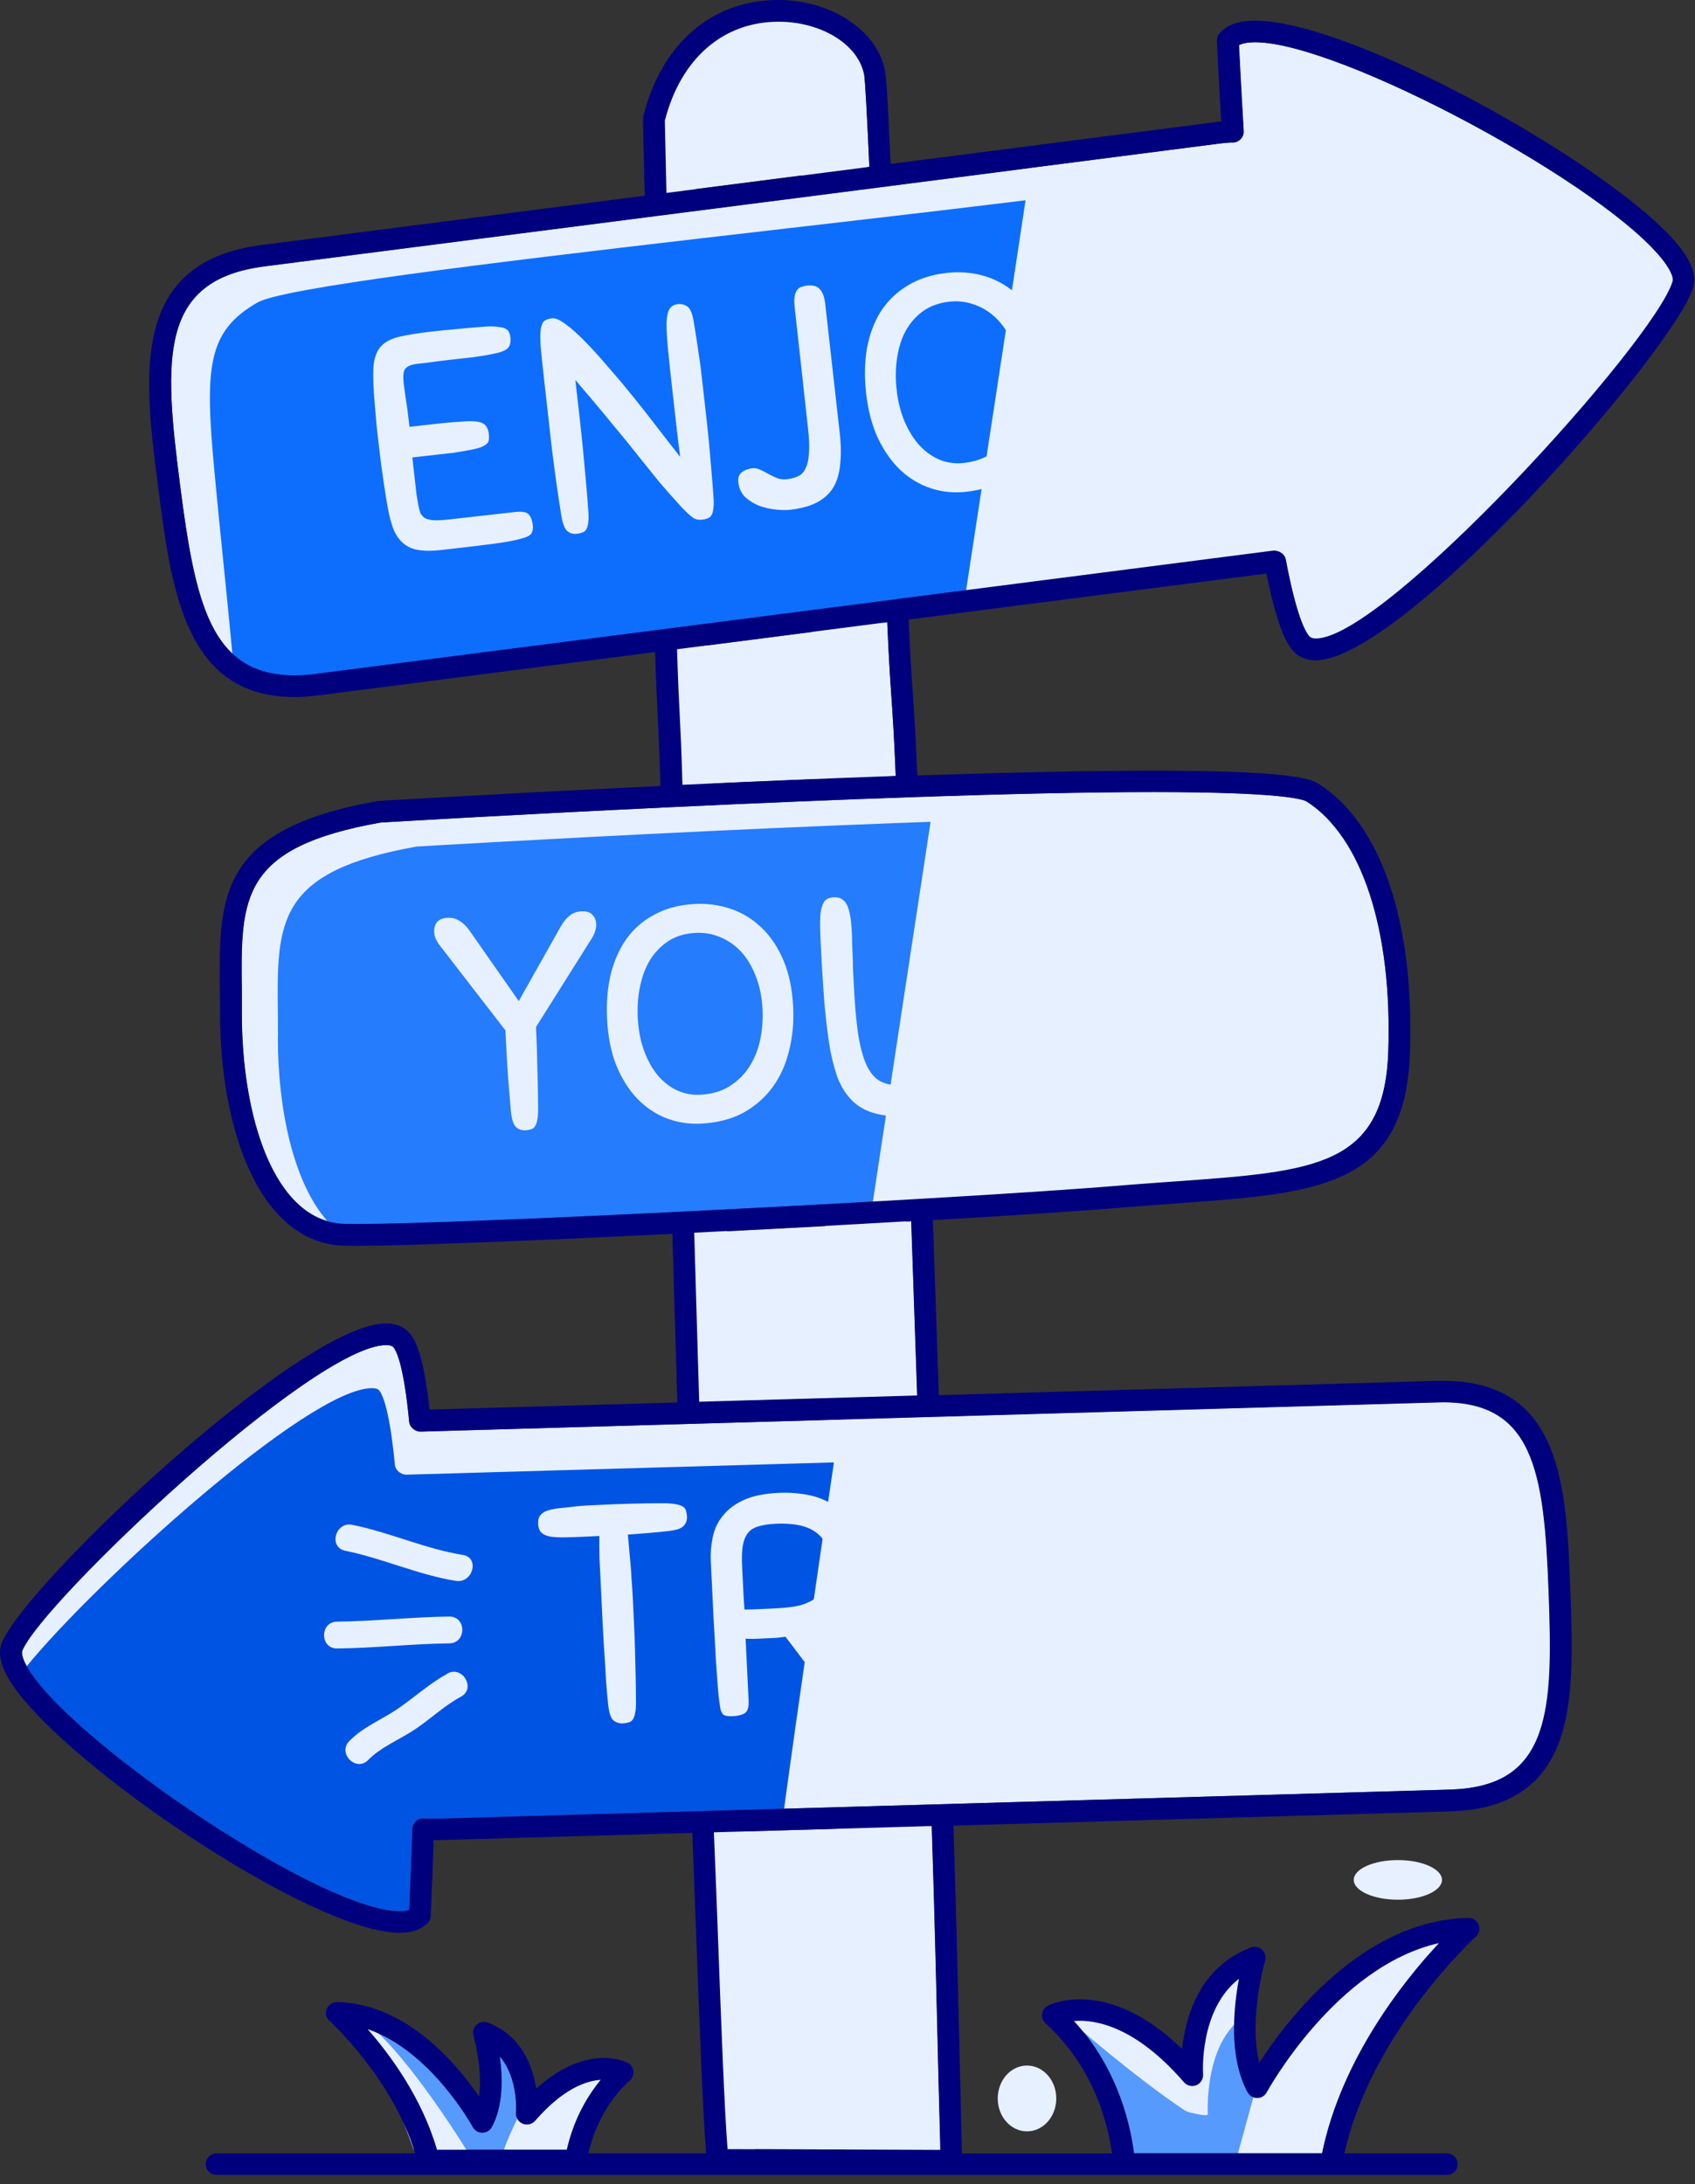 <svg width="52" height="67" viewBox="0 0 52 67" fill="none" xmlns="http://www.w3.org/2000/svg">
<rect x="0" y="0" width="52" height="67" fill="#333333" stroke="none"/>
<path d="M20.945 37.171C23.464 37.046 25.992 36.912 28.257 36.778C28.257 36.778 28.257 36.778 28.261 36.778C30.812 36.631 33.054 36.483 34.488 36.363C35.055 36.318 35.591 36.278 36.105 36.242C40.344 35.938 42.47 35.782 42.59 32.262C42.72 28.537 41.786 25.669 40.089 24.593C39.982 24.526 39.325 24.303 35.395 24.303C27.297 24.303 11.838 25.227 11.681 25.236C7.371 26 7.384 27.55 7.42 30.364C7.42 30.601 7.42 30.846 7.42 31.096C7.42 34.21 8.371 37.417 10.502 37.546C10.605 37.551 10.757 37.555 10.962 37.555C12.481 37.555 16.523 37.39 20.936 37.175C20.936 37.175 20.936 37.175 20.941 37.175L20.945 37.171Z" fill="#257CFD"/>
<g style="mix-blend-mode:multiply">
<path d="M40.088 24.593C39.981 24.526 39.324 24.303 35.394 24.303C33.468 24.303 31.123 24.356 28.667 24.437C28.046 28.515 27.394 32.776 26.777 36.872C27.278 36.845 27.773 36.814 28.256 36.787C28.256 36.787 28.256 36.787 28.26 36.787C30.811 36.64 33.053 36.492 34.487 36.372C35.054 36.327 35.59 36.287 36.104 36.251C40.343 35.947 42.469 35.791 42.589 32.271C42.719 28.546 41.785 25.678 40.088 24.602V24.593Z" fill="#E7F0FF"/>
</g>
<path d="M8.528 31.83C8.528 31.579 8.528 31.334 8.524 31.097C8.493 28.283 8.475 26.733 12.785 25.969C12.941 25.96 28.396 25.036 36.498 25.036C39.151 25.036 40.313 25.139 40.818 25.223C40.594 24.973 40.349 24.754 40.085 24.589C39.978 24.522 39.321 24.299 35.391 24.299C27.293 24.299 11.834 25.223 11.677 25.232C7.367 25.996 7.38 27.546 7.416 30.36C7.416 30.597 7.416 30.842 7.416 31.093C7.416 33.974 8.234 36.93 10.043 37.458C9.006 36.287 8.524 34.041 8.524 31.83H8.528Z" fill="#E7F0FF"/>
<path d="M12.262 58.628C12.383 58.628 12.486 58.615 12.557 58.583C12.575 58.23 12.611 57.324 12.651 56.104C12.655 55.921 12.812 55.769 12.99 55.783H13.071C13.142 55.787 13.209 55.792 13.281 55.792H13.374L21.549 55.555L22.83 55.519L44.516 54.898C45.976 54.845 46.807 54.309 47.218 53.165C47.598 52.102 47.575 50.642 47.508 48.837C47.37 45.125 47.053 42.91 44.069 43.022L12.923 43.915C12.749 43.933 12.566 43.79 12.553 43.616C12.396 41.985 12.186 41.489 12.079 41.342C12.066 41.324 12.021 41.262 11.847 41.262C9.605 41.262 1.257 49.185 0.68 50.642C0.671 50.66 0.618 50.838 0.953 51.33C2.534 53.652 9.899 58.628 12.262 58.628Z" fill="#0054E4"/>
<g style="mix-blend-mode:multiply">
<path d="M44.074 43.018L25.779 43.545C25.06 48.369 24.448 52.585 24.055 55.484L44.521 54.895C45.981 54.841 46.812 54.305 47.223 53.161C47.603 52.098 47.58 50.638 47.513 48.833C47.375 45.121 47.058 42.906 44.074 43.018Z" fill="#E7F0FF"/>
</g>
<path d="M47.513 48.837C47.374 45.125 47.057 42.91 44.073 43.022L12.928 43.915C12.753 43.933 12.57 43.79 12.557 43.616C12.4 41.985 12.191 41.489 12.083 41.342C12.07 41.324 12.025 41.262 11.851 41.262C9.609 41.262 1.261 49.185 0.685 50.642C0.676 50.655 0.64 50.785 0.823 51.111C2.869 48.596 9.457 42.584 11.409 42.584C11.583 42.584 11.628 42.642 11.641 42.664C11.753 42.812 11.958 43.307 12.115 44.938C12.133 45.112 12.316 45.25 12.49 45.237L43.636 44.344C46.624 44.232 46.937 46.447 47.075 50.159C47.124 51.531 47.151 52.705 46.99 53.657C47.079 53.505 47.16 53.34 47.227 53.156C47.606 52.093 47.584 50.633 47.517 48.828L47.513 48.837Z" fill="#E7F0FF"/>
<path d="M28.143 42.813L27.96 37.467C25.847 37.587 23.538 37.712 21.305 37.824C21.354 39.58 21.407 41.317 21.457 43.01L28.143 42.818V42.813Z" fill="#E7F0FF"/>
<path d="M27.478 23.807C27.434 22.605 27.385 21.935 27.34 21.279C27.3 20.689 27.259 20.077 27.219 19.09L20.77 19.921C20.796 20.859 20.819 21.368 20.85 21.904C20.877 22.453 20.908 23.02 20.935 24.079C23.298 23.967 25.495 23.878 27.478 23.807Z" fill="#E7F0FF"/>
<path d="M17.392 65.945C17.579 65.132 17.936 64.399 18.437 63.796C17.968 63.827 17.262 64.086 16.418 65.056C16.324 65.163 16.172 65.198 16.038 65.145C15.904 65.091 15.824 64.957 15.833 64.814C15.833 64.761 15.904 63.738 15.332 63.081C15.422 63.72 15.444 64.6 15.087 65.252C15.029 65.359 14.917 65.422 14.796 65.422C14.676 65.422 14.564 65.355 14.506 65.248C14.493 65.221 13.215 62.898 11.281 62.246C11.965 63.023 12.947 64.35 13.407 65.945H17.392Z" fill="#569AFE"/>
<path d="M44.147 59.603C40.984 60.314 38.885 64.142 38.862 64.182C38.804 64.289 38.693 64.356 38.572 64.356C38.452 64.356 38.34 64.289 38.282 64.186C37.692 63.114 37.844 61.596 38.009 60.698C36.781 61.658 36.91 63.61 36.91 63.632C36.919 63.775 36.839 63.909 36.705 63.963C36.576 64.016 36.419 63.981 36.325 63.874C34.851 62.176 33.628 61.94 32.953 61.993C34.168 63.32 34.633 64.861 34.793 66.053H40.564C41.163 63.132 43.097 60.734 44.151 59.603H44.147Z" fill="#569AFE"/>
<g style="mix-blend-mode:multiply">
<path d="M40.562 66.053C41.161 63.132 43.095 60.734 44.149 59.603C40.986 60.314 38.887 64.142 38.865 64.182C38.807 64.289 38.695 64.356 38.575 64.356C38.53 64.356 38.494 64.338 38.454 64.325C38.306 64.87 38.141 65.473 37.98 66.053H40.567H40.562Z" fill="#E7F0FF"/>
</g>
<path d="M27.492 18.386L39.043 16.898C39.222 16.876 39.414 16.988 39.445 17.162C39.767 18.868 40.035 19.373 40.169 19.52C40.186 19.538 40.231 19.592 40.374 19.592C42.491 19.592 50.772 10.471 51.317 8.631C51.344 8.546 51.286 8.345 51.058 8.036C49.316 5.705 41.106 1.301 38.516 1.301C38.293 1.301 38.123 1.332 38.016 1.39C38.033 1.756 38.078 2.717 38.159 4.021C38.167 4.204 38.029 4.36 37.85 4.374H37.757C37.649 4.387 37.547 4.392 37.444 4.405L25.049 6L20.171 6.625L8.116 8.175C4.887 8.59 5.025 10.984 5.525 14.861C5.994 18.506 6.463 20.722 9.041 20.722C9.255 20.722 9.483 20.704 9.724 20.677L27.367 18.408L27.497 18.39L27.492 18.386Z" fill="#0D6EFD"/>
<g style="mix-blend-mode:multiply">
<path d="M51.313 8.631C51.34 8.546 51.282 8.345 51.054 8.036C49.312 5.705 41.102 1.301 38.512 1.301C38.289 1.301 38.119 1.332 38.012 1.39C38.029 1.756 38.074 2.717 38.155 4.021C38.163 4.204 38.025 4.36 37.846 4.374H37.753C37.645 4.387 37.543 4.392 37.44 4.405L31.611 5.155C31.191 7.965 30.476 12.642 29.637 18.118L39.048 16.907C39.227 16.885 39.419 16.997 39.45 17.171C39.772 18.877 40.039 19.382 40.173 19.529C40.191 19.547 40.236 19.601 40.379 19.601C42.496 19.601 50.777 10.48 51.322 8.639L51.313 8.631Z" fill="#E7F0FF"/>
</g>
<path d="M26.67 5.113C26.598 3.523 26.544 2.599 26.518 2.362C26.397 1.406 25.24 0.66 23.882 0.66C22.185 0.66 20.885 1.79 20.398 3.684L20.448 5.913L22.507 5.649L26.674 5.113H26.67Z" fill="#E7F0FF"/>
<path d="M21.906 56.208C21.942 57.128 21.978 58.097 22.018 59.053C22.125 61.992 22.232 64.784 22.326 65.927C24.47 65.931 26.677 65.941 28.852 65.949C28.838 65.48 28.821 64.757 28.798 63.877C28.749 61.809 28.678 58.722 28.588 56.016L21.906 56.208Z" fill="#E7F0FF"/>
<path d="M38.512 1.301C38.289 1.301 38.119 1.332 38.012 1.39C38.03 1.756 38.074 2.717 38.155 4.021C38.164 4.204 38.025 4.36 37.846 4.374H37.753C37.645 4.387 37.543 4.392 37.44 4.405L25.045 6L20.168 6.625L8.112 8.175C4.883 8.59 5.021 10.984 5.521 14.861C5.839 17.331 6.16 19.136 7.129 20.052C6.964 18.27 6.727 16.085 6.576 14.437C6.281 11.266 6.357 10.163 7.902 9.278C9.452 8.394 32.746 6.254 37.319 5.298C40.424 4.646 39.088 2.422 39.088 2.422C43.041 2.556 49.969 7.92 51.206 8.903C51.255 8.805 51.295 8.711 51.318 8.635C51.345 8.55 51.286 8.349 51.059 8.041C49.317 5.709 41.107 1.305 38.517 1.305L38.512 1.301Z" fill="#E7F0FF"/>
<path d="M11.891 15.55C11.856 15.351 11.813 15.081 11.762 14.739C11.711 14.397 11.665 14.045 11.624 13.683C11.601 13.477 11.577 13.265 11.552 13.046C11.533 12.821 11.514 12.592 11.494 12.361C11.454 11.897 11.442 11.532 11.456 11.265C11.476 10.997 11.548 10.79 11.67 10.643C11.799 10.496 11.99 10.392 12.242 10.332C12.495 10.272 12.833 10.218 13.258 10.17C13.264 10.169 13.33 10.162 13.454 10.148C13.586 10.133 13.742 10.119 13.924 10.104C14.105 10.084 14.293 10.066 14.487 10.05C14.687 10.034 14.853 10.022 14.985 10.013C15.124 10.01 15.235 10.017 15.319 10.033C15.409 10.041 15.478 10.062 15.525 10.095C15.573 10.121 15.605 10.158 15.623 10.207C15.641 10.249 15.653 10.298 15.659 10.355C15.675 10.498 15.647 10.609 15.573 10.687C15.499 10.758 15.338 10.818 15.091 10.864C14.967 10.891 14.784 10.921 14.541 10.955C14.304 10.982 14.06 11.009 13.811 11.037C13.561 11.065 13.337 11.094 13.137 11.123C12.938 11.145 12.813 11.159 12.763 11.165C12.601 11.189 12.49 11.24 12.429 11.316C12.374 11.386 12.36 11.542 12.387 11.786C12.393 11.842 12.412 11.979 12.443 12.197C12.479 12.408 12.519 12.707 12.563 13.094L13.34 13.006C13.671 12.969 13.94 12.945 14.148 12.934C14.361 12.916 14.525 12.917 14.641 12.935C14.763 12.953 14.85 12.994 14.902 13.058C14.953 13.121 14.985 13.21 14.998 13.322C15.004 13.378 15.004 13.432 14.997 13.483C14.996 13.528 14.975 13.571 14.936 13.613C14.896 13.649 14.836 13.685 14.758 13.719C14.679 13.747 14.565 13.775 14.417 13.805C14.237 13.838 14.066 13.866 13.905 13.891C13.749 13.908 13.593 13.926 13.437 13.944L12.65 14.032C12.66 14.126 12.673 14.238 12.688 14.369C12.703 14.501 12.718 14.635 12.733 14.772C12.749 14.909 12.764 15.044 12.779 15.175C12.8 15.305 12.818 15.411 12.833 15.491C12.851 15.59 12.873 15.673 12.899 15.74C12.932 15.806 12.979 15.857 13.04 15.895C13.107 15.931 13.198 15.953 13.313 15.959C13.433 15.964 13.591 15.956 13.784 15.934L15.798 15.707C16.016 15.682 16.158 15.708 16.223 15.782C16.289 15.857 16.329 15.963 16.345 16.101C16.357 16.213 16.342 16.303 16.299 16.371C16.256 16.433 16.139 16.488 15.948 16.534C15.764 16.587 15.482 16.637 15.102 16.686C14.728 16.735 14.21 16.797 13.548 16.871C13.267 16.903 13.034 16.904 12.847 16.874C12.66 16.845 12.504 16.777 12.378 16.671C12.252 16.565 12.151 16.422 12.073 16.241C12.002 16.053 11.941 15.822 11.891 15.55ZM20.886 15.532C20.655 15.28 20.434 15.03 20.223 14.782C20.017 14.527 19.793 14.248 19.55 13.947C19.314 13.645 19.043 13.312 18.736 12.948C18.435 12.577 18.073 12.147 17.651 11.657C17.704 12.125 17.752 12.547 17.794 12.921C17.835 13.29 17.871 13.633 17.901 13.953C17.93 14.272 17.958 14.572 17.983 14.854C18.009 15.135 18.031 15.418 18.05 15.7C18.061 15.85 18.058 15.968 18.042 16.052C18.033 16.135 18.012 16.201 17.979 16.248C17.947 16.296 17.906 16.326 17.857 16.338C17.814 16.355 17.762 16.368 17.7 16.375C17.587 16.387 17.489 16.36 17.406 16.294C17.322 16.221 17.259 16.058 17.218 15.803C17.109 15.12 17.013 14.435 16.929 13.749C16.851 13.056 16.771 12.341 16.688 11.604C16.64 11.186 16.607 10.858 16.586 10.62C16.572 10.381 16.574 10.201 16.592 10.079C16.616 9.956 16.654 9.876 16.707 9.838C16.766 9.8 16.845 9.775 16.945 9.764C17.045 9.753 17.185 9.816 17.365 9.954C17.544 10.085 17.744 10.265 17.966 10.493C18.188 10.721 18.426 10.985 18.681 11.285C18.943 11.584 19.202 11.893 19.459 12.212C19.716 12.531 19.964 12.848 20.202 13.162C20.446 13.476 20.668 13.761 20.867 14.017C20.828 13.724 20.788 13.403 20.749 13.053C20.709 12.697 20.665 12.304 20.616 11.873C20.56 11.38 20.518 10.974 20.488 10.655C20.458 10.329 20.445 10.071 20.448 9.881C20.459 9.69 20.491 9.554 20.544 9.472C20.599 9.39 20.682 9.343 20.794 9.33C20.9 9.318 20.998 9.342 21.087 9.402C21.176 9.461 21.24 9.615 21.281 9.863C21.319 10.087 21.351 10.285 21.377 10.46C21.403 10.634 21.428 10.808 21.454 10.982C21.48 11.15 21.503 11.327 21.524 11.515C21.544 11.696 21.568 11.902 21.594 12.133C21.625 12.414 21.656 12.682 21.684 12.938C21.713 13.194 21.739 13.447 21.761 13.698C21.782 13.948 21.805 14.202 21.827 14.459C21.85 14.715 21.871 14.985 21.89 15.267C21.901 15.418 21.898 15.535 21.882 15.619C21.873 15.702 21.852 15.768 21.819 15.816C21.787 15.864 21.746 15.893 21.696 15.905C21.654 15.923 21.602 15.935 21.539 15.942C21.433 15.954 21.339 15.933 21.257 15.879C21.175 15.825 21.052 15.709 20.886 15.532ZM24.381 9.438C24.364 9.288 24.363 9.171 24.379 9.087C24.395 9.003 24.422 8.937 24.461 8.888C24.5 8.84 24.547 8.809 24.602 8.797C24.657 8.778 24.716 8.765 24.778 8.758C24.84 8.751 24.901 8.754 24.959 8.766C25.017 8.772 25.07 8.798 25.12 8.843C25.168 8.881 25.21 8.94 25.244 9.018C25.278 9.097 25.302 9.198 25.316 9.323L25.759 13.257C25.802 13.631 25.807 13.959 25.775 14.241C25.75 14.522 25.679 14.761 25.562 14.958C25.444 15.148 25.278 15.299 25.063 15.412C24.848 15.525 24.572 15.6 24.235 15.638C24.116 15.652 23.971 15.649 23.798 15.631C23.625 15.612 23.456 15.574 23.292 15.517C23.133 15.453 22.99 15.364 22.864 15.252C22.743 15.133 22.672 14.983 22.652 14.802C22.636 14.658 22.671 14.553 22.759 14.486C22.852 14.419 22.958 14.379 23.077 14.365C23.164 14.355 23.248 14.371 23.329 14.413C23.409 14.448 23.489 14.489 23.57 14.537C23.658 14.584 23.748 14.628 23.841 14.668C23.934 14.702 24.036 14.712 24.148 14.7C24.286 14.684 24.402 14.652 24.498 14.603C24.594 14.555 24.667 14.474 24.717 14.36C24.774 14.247 24.807 14.094 24.817 13.903C24.833 13.706 24.824 13.457 24.79 13.157L24.381 9.438ZM29.643 15.086C29.269 15.128 28.907 15.093 28.56 14.98C28.218 14.867 27.91 14.684 27.634 14.43C27.359 14.17 27.126 13.842 26.936 13.447C26.752 13.05 26.63 12.589 26.571 12.065C26.516 11.572 26.524 11.112 26.596 10.687C26.675 10.261 26.816 9.884 27.019 9.558C27.229 9.231 27.503 8.966 27.84 8.764C28.177 8.555 28.579 8.424 29.048 8.372C29.429 8.329 29.799 8.356 30.157 8.455C30.516 8.554 30.839 8.726 31.126 8.972C31.419 9.217 31.664 9.537 31.86 9.932C32.057 10.328 32.186 10.8 32.248 11.349C32.299 11.805 32.285 12.246 32.207 12.672C32.135 13.098 31.991 13.481 31.777 13.821C31.568 14.154 31.287 14.436 30.933 14.665C30.579 14.889 30.149 15.029 29.643 15.086ZM29.563 14.203C29.906 14.165 30.198 14.062 30.439 13.896C30.678 13.723 30.869 13.512 31.012 13.262C31.155 13.012 31.25 12.733 31.297 12.424C31.344 12.109 31.349 11.792 31.313 11.474C31.27 11.086 31.178 10.749 31.038 10.461C30.904 10.167 30.737 9.926 30.539 9.74C30.341 9.554 30.121 9.42 29.878 9.34C29.634 9.254 29.381 9.225 29.119 9.255C28.807 9.29 28.539 9.387 28.317 9.545C28.101 9.702 27.924 9.902 27.787 10.145C27.656 10.387 27.568 10.666 27.521 10.981C27.474 11.29 27.469 11.616 27.508 11.959C27.549 12.328 27.634 12.66 27.762 12.955C27.89 13.244 28.044 13.486 28.224 13.681C28.41 13.875 28.619 14.019 28.851 14.113C29.082 14.2 29.319 14.231 29.563 14.203ZM34.807 13.821C34.756 13.479 34.702 13.115 34.646 12.729C34.595 12.337 34.541 11.884 34.484 11.372L32.319 8.913C32.261 8.85 32.213 8.783 32.173 8.712C32.14 8.64 32.119 8.569 32.111 8.5C32.098 8.382 32.118 8.282 32.172 8.2C32.232 8.111 32.343 8.057 32.505 8.039C32.636 8.024 32.756 8.048 32.864 8.112C32.978 8.169 33.087 8.261 33.189 8.388L34.835 10.451L35.98 8.074C36.052 7.927 36.134 7.813 36.226 7.733C36.324 7.646 36.438 7.596 36.57 7.581C36.732 7.562 36.849 7.59 36.92 7.664C36.998 7.732 37.043 7.825 37.056 7.943C37.064 8.012 37.056 8.085 37.034 8.164C37.017 8.242 36.988 8.318 36.946 8.392L35.414 11.211C35.462 11.635 35.502 12.045 35.533 12.44C35.571 12.827 35.606 13.253 35.639 13.717C35.65 13.868 35.648 13.985 35.632 14.069C35.622 14.153 35.601 14.218 35.569 14.266C35.536 14.314 35.495 14.344 35.446 14.356C35.404 14.373 35.351 14.386 35.289 14.393C35.176 14.405 35.078 14.378 34.995 14.312C34.911 14.239 34.848 14.075 34.807 13.821Z" fill="#E7F0FF"/>
<path d="M15.671 34.072C15.642 33.727 15.612 33.36 15.581 32.972C15.555 32.577 15.53 32.122 15.505 31.607L13.502 29.015C13.448 28.949 13.404 28.878 13.369 28.805C13.34 28.73 13.324 28.659 13.321 28.59C13.315 28.471 13.342 28.372 13.401 28.294C13.466 28.209 13.58 28.162 13.743 28.154C13.875 28.148 13.993 28.18 14.097 28.25C14.207 28.314 14.309 28.413 14.404 28.547L15.915 30.71L17.209 28.411C17.29 28.269 17.38 28.161 17.477 28.087C17.58 28.006 17.697 27.963 17.829 27.957C17.992 27.949 18.107 27.984 18.174 28.063C18.246 28.135 18.286 28.23 18.291 28.349C18.295 28.418 18.282 28.491 18.255 28.568C18.233 28.645 18.199 28.719 18.152 28.79L16.444 31.505C16.464 31.932 16.478 32.343 16.485 32.739C16.497 33.129 16.505 33.556 16.509 34.022C16.51 34.172 16.5 34.289 16.479 34.372C16.464 34.455 16.439 34.519 16.403 34.565C16.367 34.61 16.325 34.637 16.275 34.646C16.232 34.661 16.178 34.67 16.116 34.673C16.003 34.678 15.907 34.645 15.828 34.573C15.749 34.495 15.697 34.328 15.671 34.072ZM21.497 34.469C21.12 34.487 20.762 34.429 20.422 34.294C20.088 34.16 19.792 33.957 19.534 33.686C19.275 33.41 19.064 33.068 18.899 32.66C18.741 32.253 18.649 31.785 18.624 31.258C18.6 30.763 18.637 30.305 18.737 29.885C18.842 29.465 19.007 29.098 19.231 28.785C19.461 28.472 19.751 28.225 20.101 28.045C20.45 27.858 20.86 27.753 21.331 27.73C21.714 27.712 22.081 27.763 22.433 27.885C22.785 28.006 23.096 28.199 23.367 28.462C23.644 28.726 23.867 29.061 24.038 29.468C24.209 29.875 24.308 30.354 24.334 30.907C24.356 31.365 24.315 31.804 24.209 32.224C24.11 32.644 23.942 33.017 23.707 33.343C23.477 33.662 23.178 33.925 22.811 34.132C22.443 34.332 22.005 34.444 21.497 34.469ZM21.473 33.583C21.818 33.566 22.116 33.483 22.366 33.332C22.617 33.176 22.821 32.977 22.979 32.737C23.137 32.496 23.25 32.223 23.317 31.918C23.384 31.607 23.409 31.291 23.394 30.971C23.375 30.582 23.305 30.239 23.184 29.943C23.068 29.64 22.918 29.39 22.732 29.191C22.546 28.993 22.335 28.846 22.097 28.75C21.86 28.648 21.609 28.604 21.346 28.617C21.032 28.632 20.759 28.711 20.527 28.855C20.301 28.998 20.112 29.186 19.96 29.42C19.814 29.653 19.707 29.926 19.641 30.237C19.574 30.543 19.549 30.868 19.565 31.213C19.583 31.583 19.647 31.92 19.756 32.223C19.864 32.519 20.002 32.77 20.169 32.976C20.343 33.182 20.542 33.339 20.768 33.447C20.993 33.55 21.228 33.595 21.473 33.583ZM27.708 34.234C26.993 34.269 26.459 34.1 26.108 33.727C25.969 33.583 25.847 33.397 25.741 33.169C25.642 32.935 25.555 32.631 25.48 32.257C25.412 31.883 25.352 31.42 25.3 30.869C25.254 30.312 25.212 29.634 25.173 28.837C25.161 28.58 25.157 28.369 25.162 28.206C25.166 28.036 25.185 27.903 25.218 27.807C25.25 27.704 25.294 27.633 25.349 27.593C25.41 27.552 25.487 27.529 25.581 27.525C25.763 27.516 25.896 27.591 25.979 27.751C26.062 27.91 26.114 28.191 26.133 28.593C26.14 28.731 26.143 28.853 26.142 28.96C26.147 29.067 26.152 29.177 26.157 29.29C26.163 29.396 26.165 29.516 26.165 29.648C26.172 29.78 26.18 29.94 26.189 30.128C26.219 30.756 26.263 31.276 26.321 31.688C26.385 32.1 26.473 32.429 26.585 32.675C26.698 32.915 26.841 33.081 27.015 33.173C27.196 33.265 27.415 33.305 27.672 33.293C27.942 33.28 28.162 33.215 28.333 33.1C28.509 32.979 28.645 32.786 28.739 32.524C28.833 32.255 28.891 31.903 28.914 31.468C28.944 31.033 28.942 30.492 28.911 29.845C28.898 29.563 28.883 29.322 28.867 29.121C28.857 28.92 28.848 28.738 28.84 28.575C28.829 28.343 28.826 28.148 28.831 27.99C28.842 27.833 28.861 27.709 28.889 27.62C28.922 27.524 28.969 27.455 29.029 27.415C29.09 27.374 29.168 27.351 29.262 27.347C29.356 27.342 29.436 27.357 29.5 27.392C29.565 27.427 29.618 27.49 29.66 27.582C29.703 27.675 29.734 27.805 29.755 27.974C29.775 28.137 29.792 28.35 29.805 28.613C29.858 29.718 29.868 30.629 29.833 31.348C29.799 32.061 29.703 32.628 29.548 33.051C29.392 33.467 29.164 33.765 28.864 33.943C28.57 34.114 28.185 34.211 27.708 34.234ZM33.258 31.484C33.171 31.495 33.08 31.506 32.986 31.516C32.898 31.521 32.807 31.525 32.713 31.53C32.607 31.535 32.5 31.54 32.393 31.545C32.286 31.55 32.167 31.55 32.035 31.544L32.127 33.455C32.137 33.655 32.093 33.783 31.995 33.838C31.903 33.887 31.784 33.915 31.64 33.922C31.565 33.925 31.505 33.922 31.46 33.911C31.416 33.907 31.378 33.893 31.345 33.87C31.319 33.84 31.294 33.797 31.273 33.741C31.258 33.685 31.244 33.607 31.233 33.507C31.215 33.395 31.198 33.232 31.181 33.019C31.164 32.8 31.144 32.518 31.121 32.173C31.105 31.828 31.081 31.41 31.052 30.921C31.027 30.425 30.999 29.845 30.967 29.18C30.955 28.922 30.974 28.673 31.025 28.431C31.076 28.184 31.179 27.965 31.333 27.775C31.487 27.579 31.7 27.418 31.97 27.291C32.247 27.165 32.602 27.091 33.035 27.07C33.343 27.055 33.643 27.075 33.935 27.13C34.233 27.185 34.499 27.292 34.733 27.45C34.967 27.609 35.16 27.829 35.312 28.111C35.465 28.393 35.551 28.75 35.572 29.183C35.6 29.761 35.496 30.216 35.261 30.548C35.031 30.873 34.703 31.113 34.276 31.265L35.621 32.936C35.742 33.081 35.806 33.233 35.813 33.389C35.819 33.515 35.78 33.614 35.696 33.688C35.618 33.767 35.516 33.81 35.39 33.816C35.252 33.822 35.131 33.79 35.027 33.72C34.923 33.643 34.824 33.544 34.73 33.423L33.258 31.484ZM34.63 29.22C34.609 28.787 34.462 28.473 34.188 28.279C33.921 28.078 33.505 27.991 32.94 28.018C32.733 28.028 32.561 28.055 32.425 28.1C32.288 28.138 32.181 28.206 32.104 28.304C32.027 28.402 31.974 28.537 31.945 28.708C31.921 28.872 31.916 29.084 31.928 29.341C31.937 29.523 31.947 29.736 31.959 29.981C31.971 30.226 31.985 30.448 32.001 30.649C32.145 30.648 32.306 30.644 32.481 30.635C32.663 30.626 32.833 30.618 32.99 30.61C33.165 30.602 33.35 30.584 33.544 30.555C33.743 30.52 33.926 30.455 34.091 30.359C34.256 30.257 34.391 30.118 34.495 29.943C34.6 29.762 34.645 29.521 34.63 29.22Z" fill="#E7F0FF"/>
<path d="M20.475 46.97C20.299 46.991 20.112 47.009 19.911 47.025C19.717 47.041 19.501 47.058 19.262 47.076C19.277 47.245 19.291 47.404 19.305 47.555C19.318 47.699 19.331 47.846 19.345 47.996C19.358 48.147 19.369 48.303 19.377 48.467C19.391 48.629 19.403 48.811 19.413 49.012C19.427 49.294 19.44 49.567 19.452 49.831C19.465 50.088 19.474 50.349 19.481 50.613C19.487 50.87 19.493 51.131 19.5 51.395C19.506 51.659 19.51 51.932 19.511 52.215C19.512 52.366 19.502 52.483 19.481 52.566C19.466 52.648 19.441 52.713 19.405 52.758C19.37 52.804 19.327 52.831 19.277 52.84C19.228 52.855 19.171 52.864 19.109 52.867C18.996 52.873 18.897 52.84 18.811 52.768C18.732 52.69 18.68 52.523 18.655 52.266C18.631 52.041 18.611 51.803 18.592 51.552C18.58 51.301 18.564 51.031 18.544 50.743C18.523 50.455 18.505 50.144 18.489 49.812C18.473 49.473 18.455 49.099 18.435 48.691C18.418 48.346 18.404 48.045 18.391 47.788C18.385 47.53 18.384 47.307 18.387 47.118L18.001 47.137C17.738 47.149 17.511 47.157 17.323 47.16C17.14 47.163 16.989 47.154 16.869 47.135C16.748 47.109 16.658 47.066 16.598 47.006C16.545 46.946 16.516 46.859 16.51 46.746C16.508 46.69 16.511 46.639 16.522 46.595C16.532 46.544 16.558 46.499 16.6 46.459C16.642 46.413 16.7 46.376 16.774 46.347C16.854 46.318 16.957 46.294 17.082 46.275C17.201 46.263 17.307 46.252 17.401 46.241C17.495 46.23 17.589 46.219 17.683 46.208C17.776 46.198 17.873 46.19 17.974 46.185C18.074 46.18 18.19 46.174 18.322 46.168C18.692 46.15 19.041 46.136 19.368 46.127C19.701 46.117 20.052 46.113 20.424 46.114C20.575 46.119 20.692 46.132 20.775 46.153C20.857 46.168 20.921 46.193 20.967 46.229C21.013 46.264 21.04 46.307 21.049 46.357C21.064 46.407 21.073 46.463 21.076 46.526C21.081 46.638 21.045 46.734 20.967 46.814C20.895 46.893 20.731 46.945 20.475 46.97ZM24.098 50.21C24.01 50.221 23.92 50.231 23.826 50.242C23.738 50.246 23.647 50.251 23.553 50.255C23.446 50.261 23.339 50.266 23.233 50.271C23.126 50.276 23.006 50.276 22.874 50.269L22.967 52.18C22.976 52.381 22.932 52.509 22.834 52.564C22.742 52.613 22.624 52.64 22.48 52.647C22.404 52.651 22.344 52.648 22.3 52.637C22.256 52.633 22.217 52.619 22.185 52.596C22.158 52.565 22.134 52.523 22.112 52.467C22.097 52.411 22.084 52.333 22.073 52.233C22.055 52.121 22.037 51.958 22.021 51.745C22.004 51.526 21.984 51.243 21.961 50.898C21.944 50.553 21.921 50.136 21.891 49.647C21.867 49.151 21.839 48.571 21.807 47.906C21.794 47.648 21.814 47.399 21.865 47.157C21.916 46.909 22.018 46.691 22.173 46.501C22.327 46.304 22.539 46.143 22.81 46.017C23.087 45.89 23.442 45.817 23.875 45.796C24.182 45.781 24.482 45.801 24.774 45.856C25.073 45.911 25.339 46.017 25.573 46.176C25.807 46.334 26 46.555 26.152 46.837C26.304 47.119 26.391 47.476 26.412 47.909C26.439 48.486 26.336 48.941 26.1 49.273C25.87 49.599 25.542 49.838 25.116 49.991L26.461 51.662C26.581 51.807 26.645 51.958 26.653 52.115C26.659 52.241 26.62 52.34 26.535 52.413C26.457 52.493 26.355 52.535 26.23 52.541C26.092 52.548 25.971 52.516 25.867 52.446C25.762 52.369 25.663 52.27 25.569 52.149L24.098 50.21ZM25.47 47.945C25.449 47.512 25.302 47.199 25.028 47.004C24.76 46.803 24.344 46.717 23.779 46.744C23.572 46.754 23.4 46.781 23.264 46.825C23.128 46.863 23.021 46.931 22.944 47.029C22.867 47.128 22.814 47.262 22.784 47.434C22.761 47.598 22.755 47.809 22.768 48.066C22.776 48.248 22.787 48.462 22.799 48.707C22.81 48.951 22.824 49.174 22.84 49.375C22.985 49.374 23.145 49.369 23.321 49.361C23.503 49.352 23.672 49.344 23.829 49.336C24.005 49.328 24.19 49.309 24.383 49.281C24.583 49.246 24.765 49.181 24.93 49.085C25.095 48.982 25.23 48.844 25.335 48.669C25.439 48.488 25.484 48.246 25.47 47.945ZM27.581 51.778C27.558 51.552 27.537 51.318 27.519 51.073C27.507 50.828 27.491 50.565 27.471 50.283C27.451 50.001 27.433 49.697 27.418 49.37C27.402 49.038 27.384 48.667 27.364 48.259C27.342 47.814 27.327 47.434 27.318 47.12C27.309 46.8 27.315 46.538 27.337 46.336C27.359 46.133 27.399 45.984 27.457 45.886C27.521 45.789 27.61 45.738 27.723 45.732C27.779 45.729 27.833 45.733 27.884 45.743C27.935 45.753 27.98 45.779 28.02 45.822C28.059 45.857 28.093 45.916 28.122 45.996C28.158 46.07 28.181 46.169 28.194 46.294C28.217 46.52 28.236 46.72 28.251 46.895C28.266 47.071 28.28 47.246 28.295 47.422C28.31 47.591 28.322 47.77 28.331 47.958C28.34 48.14 28.349 48.347 28.361 48.579C28.374 48.861 28.387 49.131 28.4 49.389C28.412 49.646 28.422 49.9 28.427 50.152C28.433 50.403 28.439 50.657 28.445 50.915C28.452 51.173 28.455 51.443 28.456 51.726C28.457 51.877 28.447 51.994 28.426 52.077C28.405 52.159 28.377 52.224 28.341 52.269C28.306 52.315 28.263 52.342 28.213 52.351C28.163 52.366 28.107 52.375 28.044 52.378C27.931 52.383 27.832 52.351 27.747 52.279C27.662 52.202 27.606 52.034 27.581 51.778ZM30.679 51.618C30.687 51.769 30.677 51.886 30.649 51.969C30.628 52.052 30.596 52.116 30.555 52.162C30.519 52.208 30.473 52.235 30.417 52.244C30.367 52.259 30.318 52.268 30.267 52.27C30.098 52.279 29.983 52.246 29.923 52.174C29.869 52.101 29.826 51.933 29.795 51.671C29.776 51.533 29.756 51.333 29.738 51.069C29.718 50.806 29.697 50.493 29.673 50.129C29.655 49.765 29.633 49.364 29.605 48.925C29.584 48.485 29.562 48.021 29.538 47.531C29.527 47.299 29.544 47.062 29.589 46.821C29.634 46.58 29.73 46.358 29.877 46.156C30.031 45.954 30.246 45.786 30.523 45.653C30.806 45.52 31.176 45.442 31.634 45.42C31.954 45.405 32.261 45.425 32.553 45.48C32.844 45.535 33.105 45.642 33.332 45.8C33.56 45.959 33.747 46.177 33.892 46.453C34.038 46.729 34.121 47.077 34.141 47.497C34.162 47.937 34.108 48.304 33.977 48.6C33.847 48.895 33.654 49.134 33.399 49.317C33.143 49.499 32.835 49.633 32.475 49.72C32.114 49.806 31.717 49.86 31.284 49.881C31.177 49.886 31.071 49.892 30.964 49.897C30.857 49.902 30.738 49.901 30.605 49.895L30.679 51.618ZM33.199 47.524C33.178 47.104 33.044 46.792 32.795 46.591C32.552 46.389 32.158 46.301 31.612 46.327C31.405 46.337 31.227 46.365 31.078 46.41C30.936 46.448 30.819 46.513 30.729 46.606C30.639 46.692 30.572 46.808 30.529 46.955C30.492 47.102 30.479 47.285 30.49 47.504C30.5 47.718 30.512 47.962 30.525 48.239C30.538 48.508 30.554 48.762 30.572 49.001C30.716 49 30.876 48.995 31.052 48.987C31.234 48.978 31.404 48.97 31.56 48.962C31.749 48.953 31.943 48.931 32.142 48.896C32.348 48.861 32.531 48.796 32.689 48.7C32.848 48.598 32.977 48.456 33.075 48.276C33.172 48.088 33.214 47.838 33.199 47.524Z" fill="#E7F0FF"/>
<path d="M21.391 24.178C21.561 24.178 21.722 24.196 21.873 24.223C21.824 22.686 21.78 21.199 21.735 19.783C21.369 19.855 20.98 19.855 20.609 19.783L20.743 24.272C20.958 24.214 21.177 24.183 21.395 24.183L21.391 24.178Z" fill="#E7F0FF"/>
<path d="M22.473 43.228C22.415 41.303 22.353 39.337 22.29 37.363C22.089 37.412 21.884 37.448 21.651 37.457C21.638 37.457 21.625 37.457 21.611 37.457C21.442 37.462 21.285 37.448 21.129 37.426L21.299 43.246C21.678 43.161 22.08 43.157 22.469 43.228H22.473Z" fill="#E7F0FF"/>
<path d="M21.668 55.757L21.981 66.405H23.196C23.196 66.405 23.062 62.032 22.861 55.641C22.476 55.757 22.066 55.797 21.668 55.757Z" fill="#E7F0FF"/>
<path d="M22.941 0.424C20.065 0.795 20.141 3.815 20.141 3.815L20.208 6.075C20.57 5.976 20.949 5.941 21.32 5.981C21.499 0.179 26.515 1.747 26.515 1.747C26.256 1.157 25.813 0.049 22.941 0.42V0.424Z" fill="#E7F0FF"/>
<g style="mix-blend-mode:multiply">
<path d="M25.988 5.566C26.176 5.517 26.364 5.473 26.56 5.441C26.583 5.441 26.605 5.441 26.632 5.437L26.52 2.368C26.52 2.368 26.703 0.724 24.492 0.43L24.617 5.95C25.073 5.803 25.528 5.674 25.993 5.566H25.988Z" fill="#E7F0FF"/>
</g>
<g style="mix-blend-mode:multiply">
<path d="M27.315 24.057L27.114 18.604C26.355 18.796 25.649 18.849 24.898 18.791L25.023 24.388C25.765 24.138 26.533 24.071 27.31 24.062L27.315 24.057Z" fill="#E7F0FF"/>
</g>
<g style="mix-blend-mode:multiply">
<path d="M28.006 42.938L27.8 37.373C26.965 37.36 26.143 37.306 25.312 37.217L25.447 43.095C26.295 42.947 27.144 42.84 28.006 42.938Z" fill="#E7F0FF"/>
</g>
<g style="mix-blend-mode:multiply">
<path d="M28.022 55.712C27.348 55.869 26.633 55.962 25.972 55.712C25.887 55.681 25.807 55.645 25.727 55.605L25.968 66.33L28.853 65.945L28.474 55.56C28.331 55.623 28.188 55.677 28.027 55.712H28.022Z" fill="#E7F0FF"/>
</g>
<path d="M14.405 66.102C14.405 66.102 12.552 63.06 11.283 62.095C10.01 61.126 10.921 62.287 10.921 62.287C10.921 62.287 11.587 63.033 11.587 63.118C11.587 63.203 12.194 64.61 12.194 64.61L12.69 65.936L13.19 66.213L14.405 66.102Z" fill="#E7F0FF"/>
<path d="M32.405 64.373C32.405 64.931 32.003 65.382 31.507 65.382C31.011 65.382 30.609 64.931 30.609 64.373C30.609 63.814 31.011 63.363 31.507 63.363C32.003 63.363 32.405 63.814 32.405 64.373Z" fill="#E7F0FF"/>
<path d="M44.238 57.668C44.238 58.003 43.631 58.276 42.885 58.276C42.139 58.276 41.531 58.003 41.531 57.668C41.531 57.333 42.139 57.06 42.885 57.06C43.631 57.06 44.238 57.333 44.238 57.668Z" fill="#E7F0FF"/>
<path d="M32.766 61.931C32.766 61.931 34.798 63.713 36.361 64.749C36.442 64.803 37.054 64.941 37.054 64.861C37.054 64.78 36.942 62.868 38.023 61.957C38.023 61.957 38.3 64.365 38.992 64.887C38.992 64.887 41.645 60.573 44.799 59.55L44.303 59.246C44.303 59.246 40.323 60.434 38.746 63.78L38.554 63.422C38.554 63.422 37.755 61.792 38.389 60.05C38.389 60.05 36.786 60.716 36.535 63.396C36.535 63.396 34.543 61.323 32.775 61.931H32.766Z" fill="#E7F0FF"/>
<g style="mix-blend-mode:multiply">
<path d="M16.417 65.056C16.324 65.163 16.172 65.199 16.038 65.145C15.962 65.114 15.908 65.056 15.872 64.989C15.698 65.346 15.551 65.681 15.457 65.949H17.387C17.574 65.136 17.931 64.404 18.432 63.801C17.963 63.832 17.257 64.091 16.413 65.06L16.417 65.056Z" fill="#E7F0FF"/>
</g>
<path d="M12.262 59.29C12.633 59.29 12.923 59.192 13.12 58.991C13.178 58.933 13.209 58.857 13.213 58.772C13.213 58.772 13.258 57.861 13.303 56.449C13.334 56.449 13.365 56.449 13.396 56.449L21.24 56.226C21.276 57.151 21.311 58.115 21.347 59.076C21.459 62.077 21.566 64.918 21.664 66.052H18.051C18.265 65.159 18.685 64.4 19.328 63.815C19.409 63.743 19.444 63.632 19.431 63.529C19.418 63.422 19.351 63.328 19.257 63.279C19.194 63.247 18.02 62.658 16.452 64.069C16.34 63.381 16.001 62.439 14.964 62.046C14.844 62.001 14.714 62.028 14.62 62.113C14.527 62.198 14.491 62.327 14.527 62.448C14.527 62.461 14.817 63.457 14.696 64.311C14.008 63.306 12.459 61.456 10.337 61.416C10.203 61.421 10.073 61.496 10.024 61.626C9.971 61.756 10.006 61.903 10.109 61.992C10.131 62.01 12.039 63.752 12.736 66.057H6.643C6.46 66.057 6.312 66.204 6.312 66.388C6.312 66.571 6.46 66.718 6.643 66.718H44.391C44.574 66.718 44.721 66.571 44.721 66.388C44.721 66.204 44.574 66.057 44.391 66.057H41.246C42.068 62.345 45.244 59.442 45.275 59.411C45.378 59.317 45.413 59.169 45.364 59.044C45.315 58.919 45.19 58.834 45.056 58.834H45.051C41.809 58.897 39.486 61.957 38.633 63.279C38.298 61.934 38.807 60.161 38.812 60.143C38.847 60.023 38.812 59.893 38.718 59.808C38.624 59.723 38.495 59.697 38.374 59.741C36.788 60.344 36.368 61.885 36.266 62.854C33.965 60.63 32.232 61.483 32.147 61.528C32.049 61.577 31.987 61.671 31.969 61.778C31.955 61.885 31.996 61.992 32.076 62.068C33.438 63.314 33.943 64.869 34.117 66.061H29.512C29.499 65.601 29.481 64.833 29.459 63.868C29.409 61.796 29.338 58.714 29.249 56.003L44.542 55.565C46.266 55.502 47.347 54.792 47.848 53.394C48.267 52.219 48.25 50.692 48.178 48.82C48.058 45.645 47.937 42.361 44.288 42.361C44.207 42.361 44.131 42.361 44.051 42.361L28.802 42.799L28.619 37.43C31.044 37.287 33.17 37.149 34.546 37.033C35.109 36.988 35.645 36.948 36.154 36.912C40.491 36.599 43.113 36.412 43.256 32.294C43.394 28.274 42.371 25.263 40.446 24.039C40.156 23.856 39.321 23.642 35.395 23.642C33.331 23.642 30.785 23.7 28.141 23.789C28.092 22.583 28.047 21.895 28.002 21.239C27.958 20.613 27.918 20.015 27.877 19.006L38.852 17.594C39.187 19.265 39.477 19.747 39.669 19.966C39.785 20.1 40.004 20.256 40.366 20.256C43.05 20.256 51.39 10.711 51.944 8.817C52.042 8.487 51.921 8.098 51.577 7.638C49.817 5.288 41.577 0.634 38.503 0.634C37.994 0.634 37.623 0.768 37.409 1.032C37.355 1.094 37.329 1.175 37.333 1.255C37.333 1.255 37.378 2.229 37.463 3.725C37.422 3.725 37.382 3.734 37.347 3.739L27.323 5.029C27.252 3.439 27.203 2.537 27.167 2.282C27.006 1.001 25.559 0 23.875 0C21.843 0 20.293 1.336 19.735 3.569C19.726 3.596 19.726 3.627 19.726 3.658L19.779 6.003L8.019 7.517C3.963 8.04 4.414 11.551 4.852 14.945C5.258 18.112 5.683 21.382 9.028 21.382C9.269 21.382 9.528 21.364 9.796 21.328L20.101 20.002C20.123 20.904 20.15 21.409 20.177 21.936C20.204 22.48 20.23 23.052 20.262 24.111C15.473 24.339 11.69 24.566 11.597 24.571C6.692 25.437 6.714 27.501 6.746 30.364C6.746 30.601 6.75 30.842 6.75 31.092C6.75 34.518 7.894 38.047 10.453 38.208C10.565 38.217 10.734 38.217 10.953 38.217C12.436 38.217 16.331 38.06 20.628 37.85C20.677 39.601 20.731 41.334 20.78 43.023L13.178 43.241C13.004 41.642 12.771 41.164 12.606 40.946C12.49 40.789 12.262 40.597 11.842 40.597C9.225 40.597 0.765 48.61 0.055 50.397C-0.079 50.736 0.032 51.165 0.394 51.701C2.127 54.247 9.627 59.29 12.253 59.29H12.262ZM14.504 65.249C14.562 65.356 14.674 65.423 14.795 65.423C14.915 65.423 15.027 65.356 15.085 65.253C15.442 64.601 15.42 63.721 15.331 63.082C15.902 63.739 15.835 64.757 15.831 64.815C15.822 64.958 15.902 65.092 16.036 65.146C16.166 65.199 16.322 65.164 16.416 65.056C17.256 64.087 17.961 63.828 18.435 63.797C17.935 64.4 17.577 65.132 17.39 65.945H13.405C12.945 64.351 11.963 63.024 11.279 62.247C13.218 62.904 14.491 65.222 14.504 65.249ZM32.951 61.997C33.626 61.943 34.85 62.175 36.324 63.877C36.417 63.984 36.569 64.02 36.703 63.967C36.833 63.913 36.918 63.779 36.909 63.636C36.909 63.614 36.775 61.662 38.008 60.702C37.842 61.599 37.691 63.118 38.28 64.19C38.338 64.297 38.45 64.36 38.57 64.36C38.691 64.36 38.803 64.293 38.861 64.185C38.883 64.145 40.982 60.317 44.145 59.607C43.095 60.737 41.157 63.136 40.558 66.057H34.787C34.626 64.869 34.162 63.323 32.947 61.997H32.951ZM28.847 65.95C26.671 65.941 24.465 65.932 22.321 65.927C22.227 64.779 22.12 61.988 22.013 59.053C21.977 58.097 21.941 57.128 21.901 56.208L28.583 56.016C28.672 58.723 28.744 61.805 28.793 63.877C28.815 64.757 28.833 65.481 28.847 65.95ZM20.4 3.689C20.887 1.796 22.187 0.666 23.884 0.666C25.242 0.666 26.399 1.411 26.52 2.367C26.551 2.604 26.6 3.529 26.671 5.119L22.504 5.655L20.445 5.918L20.396 3.689H20.4ZM9.72 20.672C9.479 20.703 9.252 20.716 9.037 20.716C6.46 20.716 5.986 18.501 5.522 14.856C5.022 10.979 4.883 8.585 8.113 8.169L20.168 6.62L25.046 5.994L37.44 4.4C37.548 4.386 37.65 4.382 37.753 4.373H37.847C38.03 4.355 38.168 4.199 38.155 4.016C38.079 2.711 38.03 1.751 38.012 1.385C38.119 1.327 38.289 1.295 38.512 1.295C41.108 1.295 49.313 5.704 51.055 8.031C51.282 8.339 51.34 8.54 51.314 8.625C50.773 10.465 42.492 19.586 40.37 19.586C40.232 19.586 40.187 19.537 40.165 19.515C40.035 19.367 39.763 18.863 39.441 17.156C39.41 16.982 39.218 16.87 39.039 16.893L27.489 18.38L27.359 18.398L9.716 20.667L9.72 20.672ZM20.771 19.917L27.221 19.086C27.261 20.078 27.301 20.685 27.341 21.274C27.386 21.927 27.431 22.601 27.48 23.803C25.492 23.874 23.295 23.963 20.936 24.075C20.909 23.012 20.878 22.449 20.851 21.9C20.825 21.364 20.798 20.855 20.771 19.917ZM10.502 37.542C8.376 37.408 7.42 34.205 7.42 31.092C7.42 30.842 7.42 30.596 7.42 30.36C7.389 27.546 7.371 25.996 11.681 25.232C11.838 25.223 27.292 24.299 35.395 24.299C39.325 24.299 39.982 24.522 40.089 24.589C41.782 25.665 42.715 28.533 42.59 32.258C42.47 35.782 40.344 35.934 36.105 36.238C35.591 36.273 35.055 36.314 34.488 36.358C33.054 36.479 30.812 36.626 28.262 36.774C28.262 36.774 28.262 36.774 28.257 36.774C25.992 36.908 23.464 37.042 20.945 37.167C20.945 37.167 20.945 37.167 20.941 37.167C16.528 37.386 12.481 37.547 10.967 37.547C10.766 37.547 10.609 37.547 10.507 37.538L10.502 37.542ZM27.953 37.462L28.136 42.808L21.45 43C21.401 41.307 21.347 39.574 21.298 37.815C23.531 37.703 25.836 37.582 27.953 37.457V37.462ZM0.68 50.643C1.256 49.182 9.604 41.263 11.847 41.263C12.021 41.263 12.061 41.321 12.079 41.343C12.191 41.49 12.396 41.986 12.552 43.617C12.57 43.791 12.753 43.929 12.923 43.916L44.069 43.023C47.057 42.911 47.37 45.126 47.508 48.838C47.575 50.638 47.597 52.103 47.218 53.166C46.807 54.31 45.976 54.841 44.516 54.899L22.83 55.52L21.548 55.556L13.374 55.793H13.28C13.209 55.793 13.137 55.793 13.07 55.793H12.99C12.811 55.779 12.655 55.927 12.651 56.11C12.61 57.329 12.575 58.236 12.557 58.589C12.485 58.62 12.383 58.633 12.262 58.633C9.899 58.633 2.529 53.658 0.953 51.335C0.618 50.844 0.676 50.669 0.68 50.647V50.643Z" fill="#00007E"/>
<path d="M14.203 47.7C13.041 47.513 11.96 47.008 10.808 46.776C10.29 46.668 10.071 47.463 10.589 47.571C11.741 47.803 12.818 48.308 13.984 48.495C14.502 48.58 14.725 47.785 14.203 47.7Z" fill="#E7F0FF"/>
<path d="M13.784 49.59C12.631 49.603 11.488 49.733 10.34 49.746C9.809 49.751 9.809 50.572 10.34 50.568C11.492 50.559 12.636 50.425 13.784 50.412C14.315 50.407 14.315 49.585 13.784 49.59Z" fill="#E7F0FF"/>
<path d="M13.732 51.34C13.178 51.639 12.718 52.068 12.2 52.421C11.704 52.756 11.141 52.975 10.717 53.408C10.346 53.788 10.927 54.369 11.297 53.989C11.659 53.618 12.177 53.399 12.611 53.127C13.146 52.796 13.589 52.345 14.143 52.046C14.607 51.796 14.192 51.086 13.727 51.336L13.732 51.34Z" fill="#E7F0FF"/>
<path d="M39.767 13.047C40.928 13.235 42.009 13.74 43.161 13.972C43.679 14.079 43.898 13.284 43.38 13.177C42.228 12.945 41.151 12.44 39.986 12.252C39.467 12.168 39.244 12.963 39.767 13.047Z" fill="#E7F0FF"/>
<path d="M40.188 11.162C41.336 11.148 42.484 11.019 43.632 11.005C44.163 11.001 44.163 10.179 43.632 10.184C42.479 10.193 41.336 10.326 40.188 10.34C39.656 10.344 39.656 11.166 40.188 11.162Z" fill="#E7F0FF"/>
<path d="M40.236 9.407C40.789 9.108 41.25 8.679 41.768 8.326C42.264 7.991 42.826 7.772 43.251 7.339C43.621 6.959 43.041 6.379 42.67 6.758C42.308 7.129 41.79 7.348 41.352 7.616C40.816 7.947 40.379 8.398 39.82 8.697C39.356 8.947 39.771 9.657 40.236 9.407Z" fill="#E7F0FF"/>
</svg>
